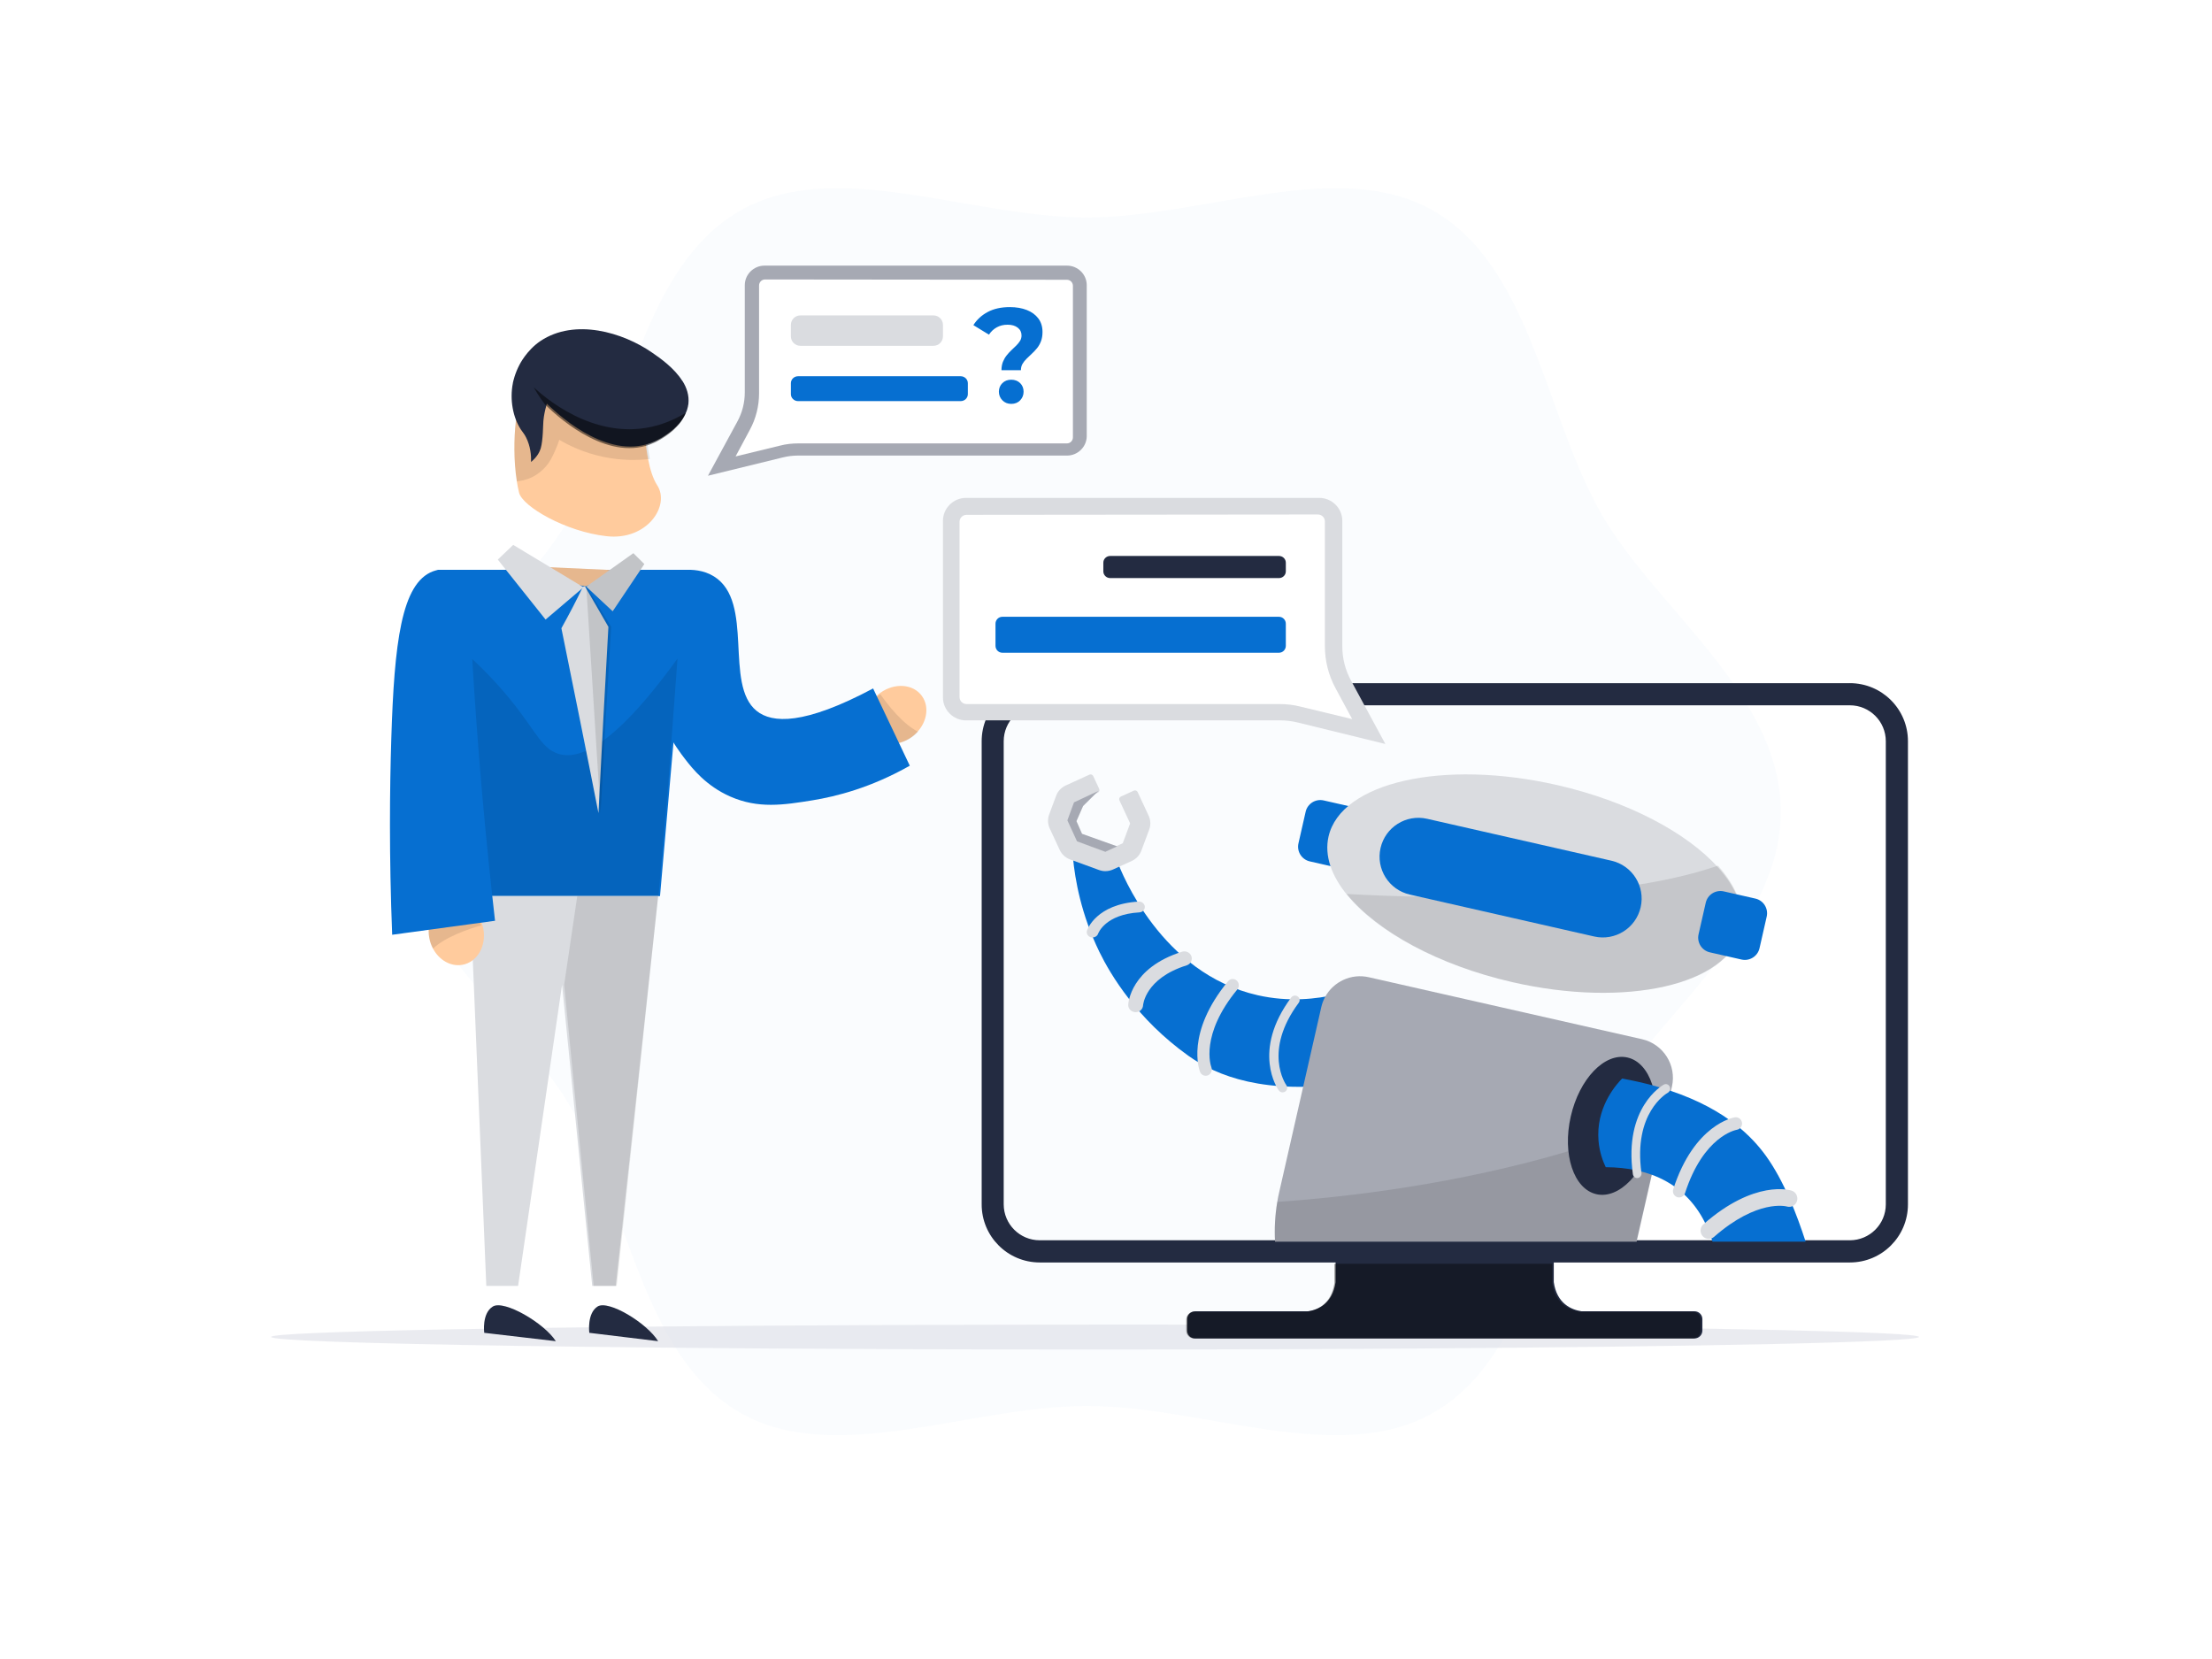 <svg xmlns="http://www.w3.org/2000/svg" width="800" height="600" fill="none" viewBox="0 0 800 600">
    <style>
        :where(.theme-dark, [data-theme="dark"]) .tblr-illustrations-chatbot-a { fill: black; opacity: 0.07; } :where(.theme-dark, [data-theme="dark"]) .tblr-illustrations-chatbot-b { fill: black; opacity: 0.3; } :where(.theme-dark, [data-theme="dark"]) .tblr-illustrations-chatbot-c { fill: #454C5E; } :where(.theme-dark, [data-theme="dark"]) .tblr-illustrations-chatbot-d { fill: #232B41; }
        @media (prefers-color-scheme: dark) { .tblr-illustrations-chatbot-a { fill: black; opacity: 0.07; } .tblr-illustrations-chatbot-b { fill: black; opacity: 0.3; } .tblr-illustrations-chatbot-c { fill: #454C5E; } .tblr-illustrations-chatbot-d { fill: #232B41; } }
    </style>
    <path d="M142.035 293.57C142.035 335.932 186.885 366.76 206.758 401.028C227.189 436.398 232.182 490.294 267.479 510.813C301.786 530.663 350.626 508.486 393.035 508.486C435.445 508.486 484.284 530.663 518.591 510.813C553.889 490.405 558.894 436.41 579.312 401.028C599.185 366.76 644.035 336.043 644.035 293.57C644.035 251.096 599.073 220.38 579.312 186.112C558.882 150.742 553.889 96.734 518.591 76.327C484.284 56.476 435.445 78.654 393.035 78.654C350.626 78.654 301.786 56.476 267.479 76.327C232.07 96.734 227.176 150.73 206.758 186.112C186.885 220.491 142.035 251.208 142.035 293.57Z" fill="#066FD1" style="fill: #066FD1; fill: #066FD1;" opacity="0.02" class="tblr-illustrations-chatbot-a"/>
    <path d="M694.035 483.517C694.035 485.402 616.97 487.048 507.757 487.725C506.345 487.725 504.933 487.751 503.484 487.751C500.264 487.778 497.007 487.791 493.713 487.818C483.422 487.884 472.883 487.911 462.109 487.95C440.871 488.03 418.741 488.07 396.041 488.07C231.496 488.07 98.035 485.999 98.035 483.517C98.035 481.526 190.84 479.76 317.082 479.229C323.125 479.189 329.267 479.176 335.472 479.163C346.196 479.123 357.144 479.096 368.277 479.096C377.404 479.096 386.692 479.07 396.041 479.07C401.218 479.07 406.382 479.07 411.484 479.07H421.366C439.323 479.096 456.797 479.136 473.701 479.216C477.651 479.216 481.552 479.242 485.428 479.269C487.707 479.269 489.986 479.296 492.252 479.296C501.515 479.349 510.568 479.402 519.397 479.455C622.407 480.158 694.023 481.711 694.023 483.53L694.035 483.517Z" fill="#D6D8E2" opacity="0.5" class="tblr-illustrations-chatbot-b"/>
    <path d="M669.025 247.082H376.021C364.427 247.107 355.035 256.494 355.035 268.07V435.552C355.01 447.153 364.402 456.577 376.021 456.589H483.039V463.725C481.925 471.504 476.691 473.718 473.041 474.25H432.209C430.637 474.25 429.375 475.524 429.375 477.082V481.225C429.375 482.796 430.637 484.07 432.209 484.07H612.849C614.408 484.07 615.695 482.796 615.695 481.225V477.094C615.695 475.511 614.421 474.238 612.849 474.238H571.943C568.305 473.669 563.034 471.467 561.945 463.676V456.589H669.037C680.631 456.589 690.023 447.202 690.035 435.601V268.058C690.035 256.469 680.631 247.082 669.037 247.07L669.025 247.082ZM682.029 435.564C682.029 442.737 676.202 448.55 669.025 448.562H376.021C368.832 448.562 363.016 442.737 363.004 435.564V268.082C363.004 260.909 368.832 255.084 376.021 255.084H669.025C676.202 255.084 682.029 260.909 682.029 268.082V435.564Z" fill="#232B41" class="tblr-illustrations-chatbot-c"/>
    <path d="M501.023 269.07L469.48 261.336C467.33 260.805 465.18 260.533 463.042 260.533H349.362C344.801 260.533 341.035 256.802 341.035 252.256V188.347C341.035 183.813 344.788 180.07 349.362 180.07H477.136C481.697 180.07 485.463 183.801 485.463 188.347V233.712C485.463 238.11 486.532 242.385 488.682 246.252L501.035 269.07H501.023Z" fill="#DADCE0"/>
    <path d="M489.035 260.07L470.349 255.563C467.803 254.9 465.282 254.63 462.613 254.63H349.569C348.098 254.63 347.035 253.439 347.035 252.112V188.722C347.035 187.261 348.234 186.193 349.569 186.193L476.627 186.07C478.098 186.07 479.161 187.261 479.161 188.587V233.68C479.161 238.985 480.495 244.278 483.029 248.932L489.035 260.07Z" fill="white" class="tblr-illustrations-chatbot-d"/>
    <path d="M462.551 201.07H401.519C400.147 201.07 399.035 202.159 399.035 203.502V206.637C399.035 207.981 400.147 209.07 401.519 209.07H462.551C463.923 209.07 465.035 207.981 465.035 206.637V203.502C465.035 202.159 463.923 201.07 462.551 201.07Z" fill="#232B41" class="tblr-illustrations-chatbot-c"/>
    <path d="M462.564 223.07H362.506C361.142 223.07 360.035 224.188 360.035 225.568V233.572C360.035 234.951 361.142 236.07 362.506 236.07H462.564C463.929 236.07 465.035 234.951 465.035 233.572V225.568C465.035 224.188 463.929 223.07 462.564 223.07Z" fill="#066FD1" style="fill: #066FD1; fill: #066FD1;"/>
    <path d="M256.035 172.058L283.041 165.451C284.877 164.996 286.714 164.763 288.563 164.763H385.911C389.821 164.763 393.035 161.576 393.035 157.701V103.131C393.035 99.256 389.821 96.07 385.911 96.07H276.488C272.578 96.07 269.364 99.256 269.364 103.131V141.869C269.364 145.633 268.446 149.275 266.609 152.584L256.035 172.07V172.058Z" fill="#A6A9B3"/>
    <path d="M266.048 165.07L282.104 161.169C284.283 160.599 286.461 160.364 288.752 160.364H385.856C387.119 160.364 388.035 159.336 388.035 158.184V103.361C388.035 102.098 387.008 101.181 385.856 101.181L276.706 101.07C275.444 101.07 274.527 102.098 274.527 103.249V142.246C274.527 146.828 273.389 151.41 271.197 155.435L266.035 165.07H266.048Z" fill="white" class="tblr-illustrations-chatbot-d"/>
    <path d="M288.637 145.07H347.433C348.87 145.07 350.035 143.94 350.035 142.546V138.593C350.035 137.2 348.87 136.07 347.433 136.07H288.637C287.2 136.07 286.035 137.2 286.035 138.593V142.546C286.035 143.94 287.2 145.07 288.637 145.07Z" fill="#066FD1" style="fill: #066FD1; fill: #066FD1;"/>
    <path d="M289.483 125.07H337.588C339.492 125.07 341.035 123.538 341.035 121.648V117.491C341.035 115.602 339.492 114.07 337.588 114.07H289.483C287.579 114.07 286.035 115.602 286.035 117.491V121.648C286.035 123.538 287.579 125.07 289.483 125.07Z" fill="#DADCE0"/>
    <path d="M331.947 264.521C331.058 265.531 329.986 266.439 328.768 267.18C323.288 270.492 316.723 269.341 314.117 264.585C311.644 260.098 313.556 254.05 318.367 250.586C318.672 250.368 318.976 250.151 319.305 249.959C324.786 246.648 331.35 247.798 333.956 252.555C335.99 256.249 335.053 261.031 331.947 264.521Z" fill="#FFCB9D" style="fill: #FFCB9D; fill: #FFCB9D;"/>
    <path d="M332.023 264.64C331.13 265.624 330.054 266.508 328.831 267.23C323.329 270.455 316.738 269.334 314.121 264.703C311.639 260.333 313.559 254.444 318.389 251.07C321.005 254.867 326.569 261.914 332.035 264.64H332.023Z" fill="black" opacity="0.1"/>
    <path d="M247.322 206.127C250.318 205.929 254.482 206.14 258.236 208.484C272.977 217.689 261.728 247.487 273.636 257.101C279.254 261.629 290.777 262.299 315.773 248.988C320.198 258.304 324.61 267.608 329.035 276.925C314.89 284.963 302.262 288.065 293.996 289.417C283.306 291.166 274.208 292.518 264.127 288.089C255.402 284.244 250.504 278.066 247.695 274.431C245.296 271.33 234.283 256.94 239.355 247.04C240.61 244.596 242.611 243.157 243.742 242.45L247.31 206.152L247.322 206.127Z" fill="#066FD1" style="fill: #066FD1; fill: #066FD1;"/>
    <path d="M249.035 206.082C248.261 214.968 247.486 223.84 246.712 232.713C245.213 249.852 243.701 266.991 242.202 284.142C241.028 297.451 239.867 310.76 238.705 324.07H170.215C168.878 310.748 167.542 297.451 166.205 284.142C165.443 276.595 164.694 269.073 163.932 261.526C163.17 254.041 163.307 253.173 162.795 250.224C161.021 240.05 158.736 239.12 157.561 230.297C156.762 224.274 157.062 218.983 157.249 215.885C157.474 211.969 157.924 208.623 158.348 206.07H249.035V206.082Z" fill="#066FD1" style="fill: #066FD1; fill: #066FD1;"/>
    <path d="M179.523 247.16C192.784 261.729 194.613 269.538 200.916 272.244C208.219 275.383 221.023 271.429 245.035 238.164C243.898 253.523 242.761 268.896 241.624 284.255C240.463 297.527 239.313 310.798 238.164 324.07H170.403C169.08 310.786 167.758 297.527 166.436 284.255H166.152L161.035 230.07C165.521 233.53 172.22 239.128 179.536 247.16H179.523Z" fill="black" opacity="0.1"/>
    <path d="M189.47 134.126C188.802 137.705 187.886 142.963 186.958 149.471C186.773 150.904 186.599 152.155 186.538 152.584C185.882 158.38 185.733 166.506 186.921 174.117C187.156 175.538 187.404 176.887 187.738 178.21C188.963 183.137 204.416 192.231 219.275 193.91C234.073 195.65 242.548 182.794 237.636 175.416C236.152 173.124 235.075 169.668 234.395 166.016C233.467 161.31 233.034 156.187 232.898 152.755C232.737 150.206 232.749 148.551 232.749 148.551L223.581 136.222L196.225 130.07C195.495 134.702 193.565 137.595 192.056 137.546C190.62 137.485 189.68 134.727 189.482 134.126H189.47Z" fill="#FFCB9D" style="fill: #FFCB9D; fill: #FFCB9D;"/>
    <path d="M189.516 134.111C188.839 137.687 187.911 142.94 186.971 149.443C186.783 150.876 186.607 152.125 186.544 152.554C185.88 158.346 185.729 166.465 186.933 174.07C188.187 173.972 190.231 173.641 192.463 172.564C192.965 172.319 195.259 171.168 197.391 168.731C198.971 166.93 199.736 165.253 200.727 163.061C201.467 161.444 201.956 160.06 202.269 159.056C205.667 161.065 211.034 163.722 218.107 165.216C225.129 166.698 231.098 166.441 235.035 165.987C234.095 161.285 233.656 156.166 233.518 152.737C233.355 150.19 233.367 148.537 233.367 148.537L224.075 136.217L196.35 130.07C195.61 134.699 193.654 137.589 192.124 137.54C190.67 137.479 189.717 134.723 189.516 134.123V134.111Z" fill="black" opacity="0.1"/>
    <path d="M185.489 138.566C184.286 144.609 185.551 151.027 188.391 155.359C189.135 156.507 189.544 156.782 190.238 158.156C191.888 161.389 192.136 164.76 192.074 167.07C194.306 165.21 195.174 163.412 195.559 162.151C196.439 159.154 196.402 153.249 196.514 152.437C196.514 152.4 196.526 152.213 196.551 151.963C196.613 151.526 196.625 151.339 196.712 150.652C197.01 148.767 197.419 147.244 197.704 146.257C197.729 146.145 197.741 146.12 197.791 146.045V146.008C203.781 151.851 221.204 166.745 236.818 159.604C237.363 159.392 240.513 157.893 243.527 155.271C243.688 155.159 243.899 154.984 244.035 154.785C244.494 154.36 244.965 153.911 245.424 153.374C245.461 153.349 245.511 153.286 245.548 153.249C245.548 153.211 245.585 153.224 245.585 153.224C246.677 151.938 247.607 150.49 248.239 148.867L248.475 148.242C248.698 147.543 248.859 146.832 248.971 146.058C249.293 143.011 248.376 140.239 246.825 137.78H246.788C243.812 133.036 238.628 129.44 235.9 127.567C225.309 120.176 207.898 115.032 195.472 123.322C190.462 126.693 187.932 131.825 187.932 131.825C186.183 135.108 185.613 137.955 185.476 138.554L185.489 138.566Z" fill="#232B41" class="tblr-illustrations-chatbot-c"/>
    <path d="M170.035 324.07L175.878 465.07H187.376L203.279 356.135L214.182 465.07H222.704L238.035 324.07H170.035Z" fill="#DADCE0"/>
    <path d="M201.035 485.057L175.129 482.032C175.129 482.032 174.19 474.984 178.248 472.512C182.307 470.039 196.801 478.455 201.035 485.07V485.057Z" fill="#232B41" class="tblr-illustrations-chatbot-c"/>
    <path d="M238.035 485.057L213.126 482.032C213.126 482.032 212.222 474.984 216.125 472.512C220.028 470.039 233.964 478.455 238.035 485.07V485.057Z" fill="#232B41" class="tblr-illustrations-chatbot-c"/>
    <path d="M214.701 465.07L204.035 356.135L208.78 324.07H238.035L223.037 465.07H214.701Z" fill="black" opacity="0.1"/>
    <path d="M197.22 146.426V146.388C203.253 152.302 220.804 167.377 236.531 160.149C237.08 159.934 240.253 158.418 243.288 155.764C243.451 155.65 243.663 155.473 243.801 155.271C244.263 154.842 244.737 154.387 245.2 153.843C245.237 153.818 245.287 153.755 245.324 153.717C245.324 153.679 245.362 153.692 245.362 153.692C246.461 152.39 247.398 150.924 248.035 149.282C242.914 152.39 238.529 153.717 235.656 154.361C214.021 159.151 196.121 142.875 193.26 140.272C193.16 140.184 193.085 140.12 193.035 140.07C193.248 140.462 194.659 143.065 197.207 146.439L197.22 146.426Z" fill="black" opacity="0.5"/>
    <path d="M197.047 205.081C200.854 208.682 205.77 211.083 211.107 211.946L211.854 212.07L225.035 206.337L197.035 205.07L197.047 205.081Z" fill="#FFCB9D" style="fill: #FFCB9D; fill: #FFCB9D;"/>
    <path d="M197.047 205.081C200.854 208.682 205.77 211.083 211.107 211.946L211.854 212.07L225.035 206.337L197.035 205.07L197.047 205.081Z" fill="black" opacity="0.1"/>
    <path d="M212.035 212.161L229.062 200.07L233.035 203.998L221.583 221.07L212.035 212.161Z" fill="#DADCE0"/>
    <path d="M211.035 212.394L185.604 197.07L180.035 202.386L197.314 224.07L211.035 212.394Z" fill="#DADCE0"/>
    <path d="M212.035 212.161L229.062 200.07L233.035 203.998L221.583 221.07L212.035 212.161Z" fill="black" opacity="0.11"/>
    <path d="M203.035 227.205C207.552 249.485 212.08 271.777 216.443 294.07C217.546 271.566 218.79 249.05 220.035 226.708C217.178 221.775 214.475 217.003 211.547 212.07L210.812 212.231C208.405 217.301 205.797 222.247 203.035 227.217V227.205Z" fill="#DADCE0"/>
    <path d="M212.035 212.07L217.2 294.07C218.377 271.557 219.706 249.044 221.035 226.693C217.985 221.773 215.086 216.828 212.035 212.07Z" fill="black" opacity="0.11"/>
    <path d="M487.894 391.709C457.465 396.071 440.076 389.186 429.75 381.804C411.29 368.618 401.674 352.598 397.614 344.272C390.962 330.601 388.807 318.111 388.035 310.07C393.391 310.579 398.747 311.076 404.103 311.586C405.648 315.675 419.972 352.051 454.886 359.943C466.171 362.491 476.223 361.31 483.398 359.62C485.316 361.609 487.994 364.952 489.626 369.736C493.201 380.213 488.978 389.472 487.882 391.709H487.894Z" fill="#066FD1" style="fill: #066FD1; fill: #066FD1;"/>
    <path d="M463.871 395.07C463.336 395.07 462.826 394.822 462.495 394.377C462.088 393.808 452.561 380.152 466.991 360.745C467.539 360.015 468.583 359.854 469.334 360.374C470.086 360.906 470.264 361.92 469.717 362.65C456.751 380.103 464.902 392.002 465.246 392.497C465.768 393.239 465.577 394.253 464.826 394.773C464.533 394.971 464.202 395.07 463.871 395.07Z" fill="#DADCE0"/>
    <path d="M436.04 389.057C435.17 389.057 434.36 388.527 434.015 387.651C433.788 387.084 428.701 373.586 444.153 354.871C444.939 353.908 446.333 353.797 447.262 354.624C448.191 355.438 448.298 356.882 447.5 357.844C433.931 374.29 437.922 385.48 438.101 385.948C438.542 387.121 437.994 388.441 436.874 388.909C436.6 389.02 436.326 389.07 436.052 389.07L436.04 389.057Z" fill="#DADCE0"/>
    <path d="M410.728 366.058C410.728 366.058 410.64 366.058 410.59 366.058C409.107 365.985 407.963 364.774 408.039 363.345C408.064 362.8 408.918 350.049 427.507 344.2C428.915 343.752 430.435 344.502 430.9 345.859C431.366 347.215 430.586 348.68 429.179 349.128C414.071 353.875 413.418 363.503 413.405 363.599C413.33 364.992 412.149 366.07 410.716 366.07L410.728 366.058Z" fill="#DADCE0"/>
    <path d="M395.144 339.07C394.933 339.07 394.709 339.035 394.497 338.977C393.401 338.641 392.791 337.564 393.127 336.533C393.264 336.14 396.514 326.955 411.802 326.075C412.96 325.994 413.969 326.828 414.031 327.905C414.105 328.982 413.222 329.92 412.051 329.978C399.801 330.685 397.236 337.414 397.136 337.703C396.838 338.525 396.016 339.047 395.132 339.047L395.144 339.07Z" fill="#DADCE0"/>
    <path d="M490.145 292.082L478.723 289.485C475.789 288.818 472.869 290.655 472.202 293.59L469.605 305.012C468.938 307.946 470.776 310.865 473.71 311.533L485.132 314.13C488.066 314.797 490.986 312.959 491.653 310.025L494.25 298.603C494.917 295.669 493.079 292.749 490.145 292.082Z" fill="#066FD1" style="fill: #066FD1; fill: #066FD1;"/>
    <path d="M604.677 392.991L604.229 394.927L602.178 403.911L597.38 425.02L591.898 449.07H461.138C460.864 444.329 461.138 439.49 461.946 434.637C462.145 433.434 462.381 432.23 462.667 431.026L471.294 393.127L477.87 364.213C478.168 362.885 478.653 361.644 479.275 360.503C482.283 355.042 488.647 351.977 495.049 353.429L593.862 375.841C601.582 377.603 606.43 385.272 604.677 392.991Z" fill="#A6A9B3"/>
    <path d="M629.593 336.574C625.127 356.257 588.136 364.605 546.965 355.211C520.158 349.103 498.177 336.972 487.335 323.821C481.53 316.779 478.925 309.451 480.476 302.571C484.941 282.888 521.932 274.539 563.116 283.92C588.843 289.78 610.105 301.19 621.356 313.706C628.117 321.221 631.267 329.159 629.593 336.549V336.574Z" fill="#DADCE0"/>
    <path d="M629.592 336.252C625.117 356.216 588.048 364.684 546.79 355.156C519.927 348.96 497.9 336.656 487.035 323.317C519.915 325.122 582.914 326.371 621.338 313.07C628.112 320.692 631.27 328.743 629.592 336.239V336.252Z" fill="black" opacity="0.1"/>
    <path d="M582.785 311.282L516.111 296.122C508.542 294.401 501.011 299.142 499.29 306.71C497.569 314.279 502.31 321.81 509.878 323.531L576.553 338.691C584.122 340.412 591.652 335.671 593.373 328.103C595.094 320.534 590.354 313.003 582.785 311.282Z" fill="#066FD1" style="fill: #066FD1; fill: #066FD1;"/>
    <path d="M634.848 324.981L623.426 322.384C620.492 321.717 617.572 323.554 616.905 326.488L614.308 337.911C613.641 340.845 615.479 343.764 618.413 344.431L629.835 347.029C632.769 347.696 635.689 345.858 636.356 342.924L638.953 331.502C639.62 328.568 637.782 325.648 634.848 324.981Z" fill="#066FD1" style="fill: #066FD1; fill: #066FD1;"/>
    <path d="M602.035 404.07L597.242 425.104L591.765 449.07H461.138C460.865 444.346 461.138 439.523 461.945 434.688C487.775 432.883 527.128 428.233 567.165 416.374C570.816 415.298 574.467 414.161 578.118 412.961C582.973 411.353 587.829 409.647 592.647 407.804C594.684 407.038 596.72 406.234 598.757 405.405C599.85 404.973 600.942 404.527 602.035 404.07Z" fill="black" opacity="0.1"/>
    <path d="M597.884 410.566C600.988 396.916 596.833 384.334 588.604 382.462C580.375 380.591 571.189 390.14 568.085 403.791C564.981 417.441 569.136 430.024 577.365 431.895C585.593 433.766 594.78 424.217 597.884 410.566Z" fill="#232B41" class="tblr-illustrations-chatbot-c"/>
    <path d="M653.035 449.07H619.352C617.409 442.678 613.886 435.836 607.597 430.658C604.771 428.307 601.371 426.305 597.299 424.829C595.768 424.279 594.136 423.791 592.406 423.404C592.194 423.353 591.982 423.303 591.758 423.266C588.458 422.553 584.797 422.153 580.738 422.128C579.704 419.976 578.459 416.674 578.123 412.547C578.073 411.884 578.036 411.196 578.036 410.495C577.961 399.363 584.897 391.858 586.653 390.07C590.662 390.795 594.385 391.646 597.86 392.584C599.341 392.984 600.773 393.409 602.156 393.847C602.828 394.06 603.5 394.272 604.16 394.498C614.272 397.887 621.855 402.14 627.595 406.618C632.439 410.383 635.976 414.298 638.653 418C641.89 422.478 644.717 427.831 647.145 433.347C649.486 438.676 651.441 444.142 653.035 449.07Z" fill="#066FD1" style="fill: #066FD1; fill: #066FD1;"/>
    <path d="M592.109 426.07C591.348 426.07 590.671 425.479 590.552 424.649C587.211 400.572 601.144 392.588 601.738 392.261C602.511 391.833 603.45 392.148 603.855 392.965C604.259 393.782 603.962 394.775 603.189 395.203C602.666 395.492 590.647 402.52 593.655 424.159C593.785 425.064 593.191 425.906 592.335 426.045C592.264 426.045 592.18 426.057 592.109 426.057V426.07Z" fill="#DADCE0"/>
    <path d="M607.293 433.07C607.062 433.07 606.818 433.033 606.587 432.959C605.405 432.564 604.759 431.281 605.149 430.085C612.74 406.698 626.839 404.194 627.436 404.095C628.666 403.91 629.824 404.749 630.007 405.995C630.202 407.228 629.373 408.4 628.142 408.598C627.606 408.696 616.067 411.003 609.414 431.503C609.097 432.465 608.22 433.07 607.269 433.07H607.293Z" fill="#DADCE0"/>
    <path d="M617.98 448.07C617.15 448.07 616.331 447.715 615.749 447.019C614.683 445.754 614.831 443.856 616.059 442.78C634.591 426.518 647.446 430.429 647.979 430.606C649.528 431.112 650.384 432.795 649.9 434.39C649.404 435.959 647.78 436.832 646.231 436.351C645.971 436.275 635.57 433.593 619.901 447.336C619.344 447.829 618.662 448.057 617.98 448.07Z" fill="#DADCE0"/>
    <path d="M156.65 343.175C156.012 342.007 155.527 340.692 155.272 339.291C154.085 333.011 157.48 327.148 162.865 326.202C167.958 325.305 172.974 329.066 174.531 334.756C174.633 335.112 174.722 335.481 174.799 335.85C175.986 342.13 172.591 347.992 167.205 348.939C163.019 349.676 158.858 347.243 156.65 343.162V343.175Z" fill="#FFCB9D" style="fill: #FFCB9D; fill: #FFCB9D;"/>
    <path d="M156.609 343.07C155.987 341.909 155.514 340.602 155.266 339.21C154.109 332.968 157.418 327.142 162.667 326.201C167.629 325.309 172.518 329.047 174.035 334.703C169.57 335.912 161.037 338.831 156.609 343.07Z" fill="black" opacity="0.1"/>
    <path d="M158.601 206.07C158.145 206.157 157.431 206.318 156.618 206.616C145.138 210.897 142.601 232.527 141.517 267.162C140.951 285.205 140.692 309.305 141.838 338.07C154.241 336.382 166.632 334.694 179.035 333.007C177.397 318.674 175.894 304.043 174.564 289.114C172.322 263.973 170.709 239.526 169.613 215.873C165.942 212.61 162.272 209.334 158.601 206.07Z" fill="#066FD1" style="fill: #066FD1; fill: #066FD1;"/>
    <path d="M362.199 133.866C362.199 132.734 362.38 131.728 362.729 130.847C363.09 129.966 363.536 129.199 364.078 128.52C364.619 127.84 365.197 127.211 365.824 126.62C366.45 126.041 367.028 125.475 367.57 124.947C368.112 124.406 368.557 123.852 368.919 123.273C369.28 122.695 369.448 122.04 369.448 121.323C369.448 120.153 368.991 119.222 368.076 118.505C367.16 117.788 365.944 117.436 364.427 117.436C362.909 117.436 361.669 117.75 360.513 118.379C359.369 119.008 358.418 119.889 357.671 121.034L352.035 117.587C353.276 115.612 354.998 114.026 357.201 112.844C359.405 111.661 362.066 111.07 365.21 111.07C367.534 111.07 369.581 111.422 371.351 112.114C373.121 112.806 374.506 113.825 375.518 115.159C376.529 116.492 377.035 118.128 377.035 120.065C377.035 121.323 376.855 122.443 376.481 123.424C376.108 124.393 375.626 125.236 375.036 125.953C374.446 126.67 373.82 127.337 373.158 127.941C372.495 128.557 371.857 129.161 371.279 129.74C370.689 130.319 370.195 130.935 369.81 131.589C369.424 132.243 369.232 132.998 369.232 133.879H362.211L362.199 133.866ZM365.727 146.07C364.427 146.07 363.355 145.63 362.512 144.761C361.669 143.881 361.26 142.849 361.26 141.654C361.26 140.459 361.681 139.389 362.512 138.572C363.355 137.741 364.415 137.326 365.727 137.326C367.04 137.326 368.136 137.741 368.967 138.572C369.786 139.402 370.195 140.421 370.195 141.654C370.195 142.887 369.786 143.893 368.967 144.761C368.148 145.642 367.064 146.07 365.727 146.07Z" fill="#066FD1" style="fill: #066FD1; fill: #066FD1;"/>
    <path d="M399.813 315.07C399.033 315.07 398.264 314.935 397.508 314.664L387.009 310.828C385.36 310.225 384.009 308.984 383.265 307.397L379.646 299.614C378.902 298.028 378.84 296.208 379.447 294.573L381.964 287.798C382.571 286.151 383.811 284.823 385.422 284.085L394 280.163C394.52 279.929 395.14 280.15 395.376 280.667L397.545 285.327C397.781 285.843 397.557 286.458 397.037 286.692L388.682 290.516L386.339 296.823L389.748 304.164L399.776 307.84L406.061 304.963L408.726 297.795L404.858 289.458C404.623 288.942 404.858 288.327 405.367 288.093L410.065 285.942C410.585 285.708 411.205 285.942 411.441 286.446L415.42 295.003C416.163 296.602 416.238 298.397 415.618 300.045L412.779 307.668C412.172 309.316 410.945 310.631 409.321 311.369L402.59 314.443C401.698 314.848 400.756 315.058 399.813 315.058V315.07Z" fill="#DADCE0"/>
    <path d="M397.212 286.07L391.719 291.516L389.326 296.975L391.339 301.557L404.035 306.089L399.757 308.07L389.516 304.274L386.035 296.695L388.428 290.183L397.212 286.07Z" fill="#A6A9B3"/>
    <path d="M615.035 477.217V481.275C615.035 482.818 613.763 484.07 612.206 484.07H431.864C430.295 484.07 429.035 482.818 429.035 481.275V477.192C429.035 475.661 430.295 474.422 431.864 474.422H472.629C476.273 473.899 481.499 471.724 482.61 464.081V457.07H561.386V464.032C562.473 471.7 567.735 473.851 571.367 474.422H612.206C613.763 474.422 615.035 475.661 615.035 477.217Z" fill="black" opacity="0.4"/>
</svg>
